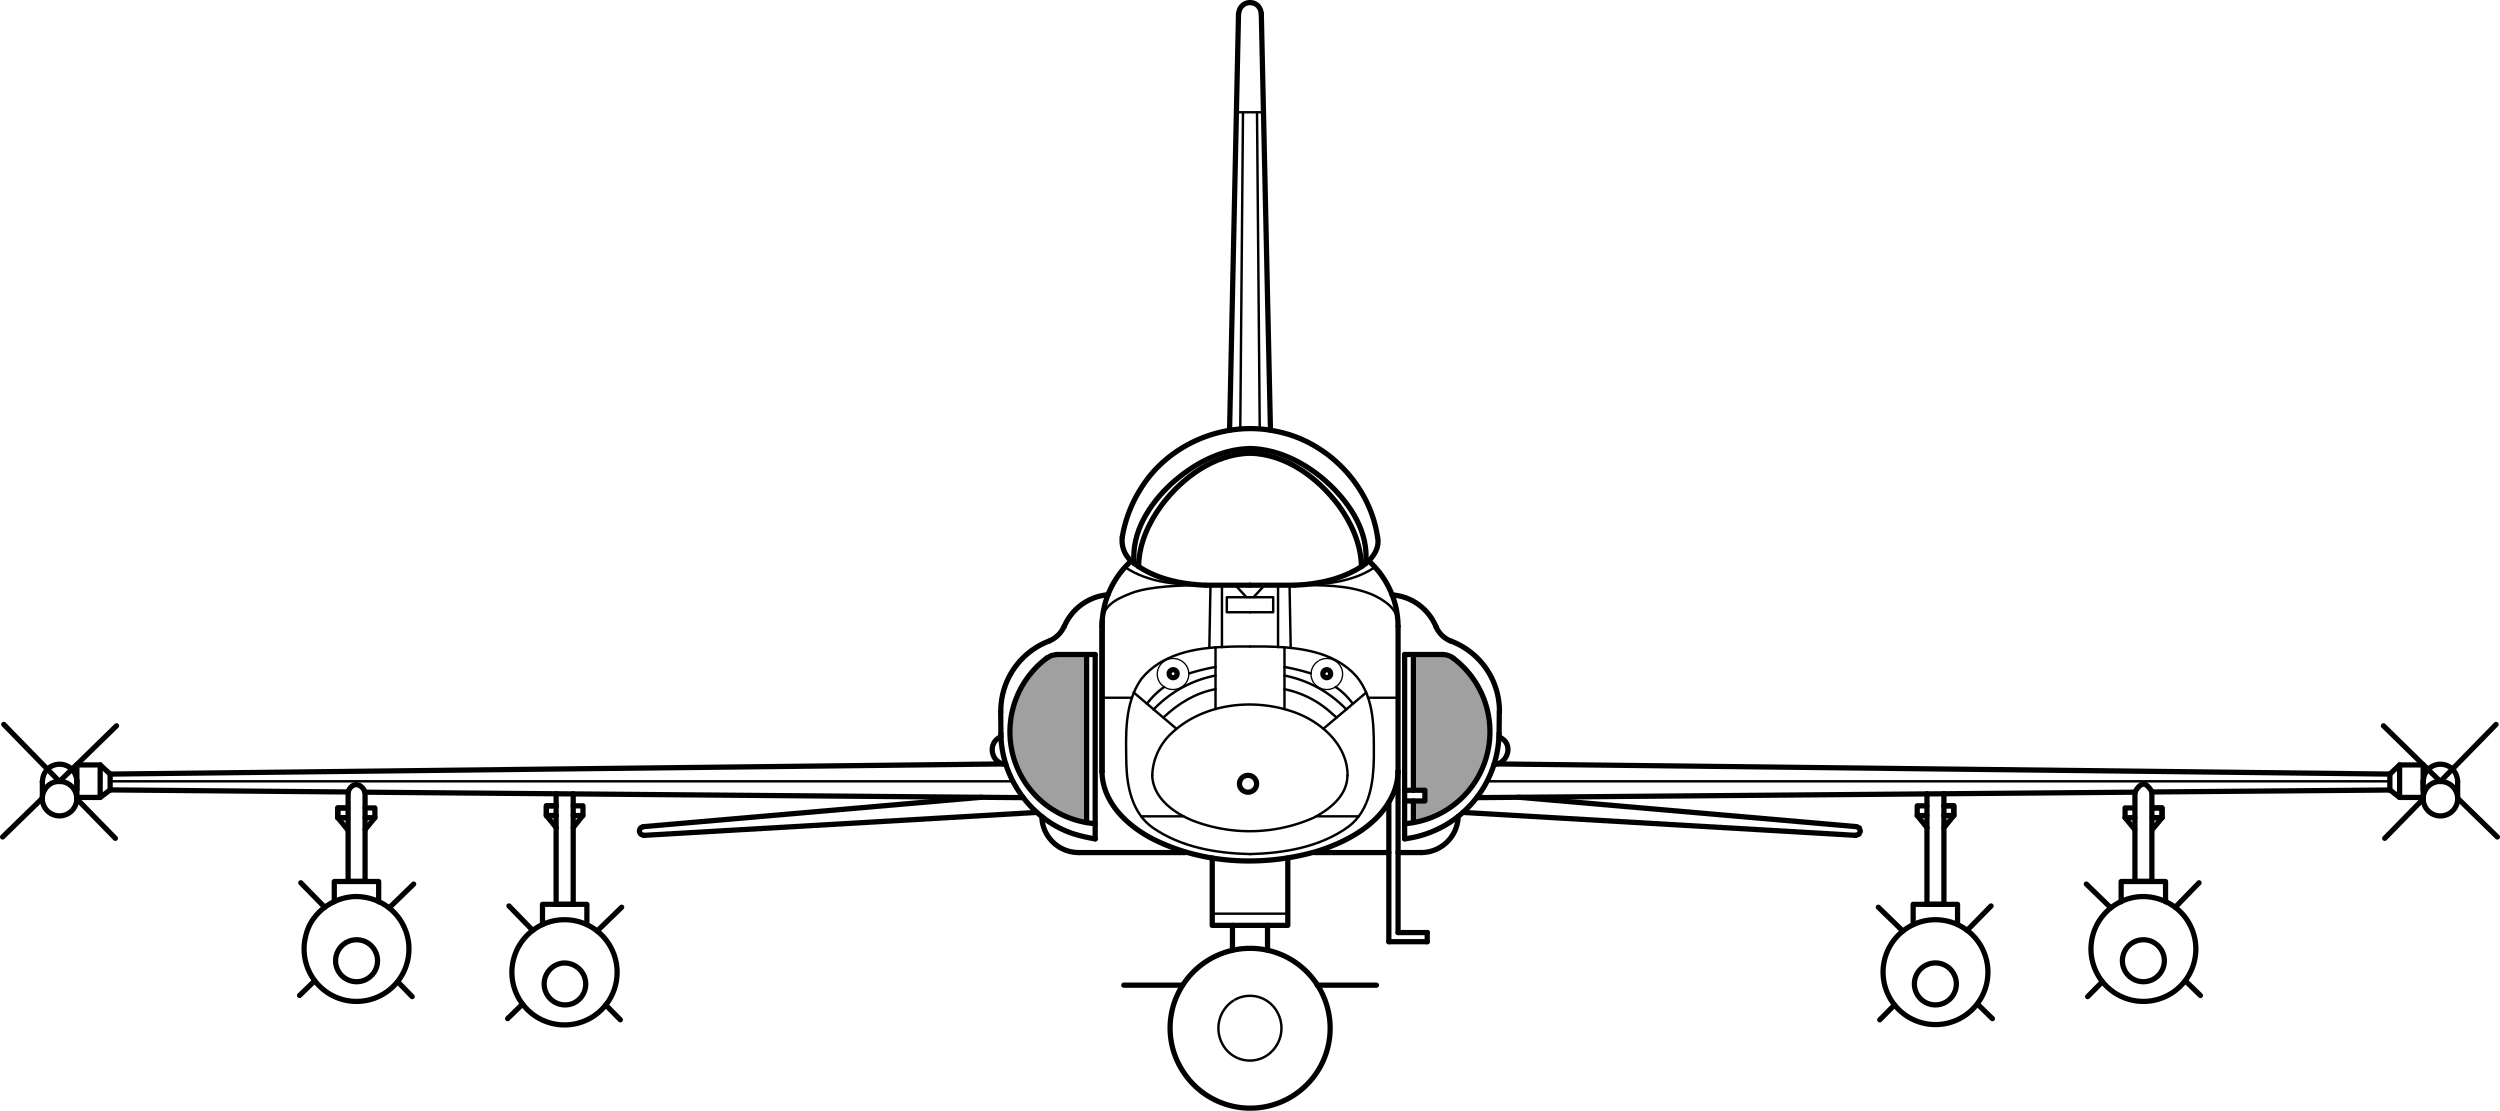 <svg xmlns="http://www.w3.org/2000/svg" viewBox="0 0 715.27 317.83"><defs><style>.cls-1{fill:#a0a0a0;}.cls-2,.cls-3,.cls-4,.cls-5,.cls-6{fill:none;stroke:#000;}.cls-2,.cls-3{stroke-linecap:round;stroke-linejoin:round;}.cls-2,.cls-6{stroke-width:0.7px;}.cls-3,.cls-4{stroke-width:1.5px;}.cls-4,.cls-5,.cls-6{stroke-opacity:0.99;}.cls-5{stroke-width:0.38px;}</style></defs><title>f5</title><g id="Layer_2" data-name="Layer 2"><g id="Layer_1-2" data-name="Layer 1"><path id="path5971" class="cls-1" d="M310.76,235.69a38.84,38.84,0,0,1-5.63-1.86,29.45,29.45,0,0,1-7.86-5.22,26,26,0,0,1-8-25.26A27.28,27.28,0,0,1,297.06,190c2.38-2.21,3.6-3,5.13-3.25.48-.08,2.61-.15,5-.15h4.13v49.17Z"/><path id="path5973" class="cls-1" d="M426.08,212.43a27.2,27.2,0,0,1-4.76,11.79,29.42,29.42,0,0,1-10.6,8.6,36.86,36.86,0,0,1-6.11,2l-.53.11v-5.31l1.56,0c2-.06,2,.89,2-1.55a11.19,11.19,0,0,0-.11-2c-.23-.33-.79-.45-2.07-.45h-1.35V187.37l4.55.05c5.2.06,5.17.05,6.8,1.19a33.82,33.82,0,0,1,5.24,5,26.37,26.37,0,0,1,5.07,10.63,17.79,17.79,0,0,1,.41,4.45c0,1.56,0,3.25-.07,3.75h0Z"/><path id="_534" data-name="534" class="cls-2" d="M385.55,221.86c0-8.82-7.68-15.45-15.43-18.16-11.68-4.09-26.12-2.47-35.24,6.38a17.16,17.16,0,0,0-5.21,11.78"/><path id="_535" data-name="535" class="cls-2" d="M329.66,221.86c.25,6.65,6.53,11,12.2,13.15a45.29,45.29,0,0,0,34-1.06c4.63-2.42,9.64-6.35,9.64-12.09"/><path id="_536" data-name="536" class="cls-3" d="M315.29,220.74c.09,8.89,7.38,15.69,14.82,19.44,14.32,7.11,31.4,7.8,46.64,3.4,9-2.83,18.56-8,22.18-17.27a17.13,17.13,0,0,0,1.06-5.57"/><path id="_537" data-name="537" class="cls-3" d="M315.29,220.74l.06-43.17"/><path id="_538" data-name="538" class="cls-3" d="M400,220.74V179.19"/><path id="_539" data-name="539" class="cls-2" d="M357.64,244.36c-9.65-.22-19.79-1.94-27.86-7.58-5.79-4.11-7.35-11.54-7.52-18.22-.14-8.16-.64-17.21,4.23-24.23,5.69-7.19,15.4-9,24.07-9.25,2.36-.14,4.72-.11,7.08-.11"/><path id="_540" data-name="540" class="cls-2" d="M357.64,244.36c9.78-.24,20.13-2,28.19-7.86,6-4.54,7.16-12.61,7.24-19.67,0-8,.37-16.86-5-23.34-6.47-7.27-16.93-8.36-26.08-8.52h-4.35"/><path id="_541" data-name="541" class="cls-2" d="M326.49,233.56h12.2"/><path id="_543" data-name="543" class="cls-2" d="M336.57,208.49l-12.2-10.36"/><path id="_544" data-name="544" class="cls-2" d="M347.77,202.86v-17.6"/><path id="_545" data-name="545" class="cls-2" d="M376.58,233.56h12.15"/><path id="_546" data-name="546" class="cls-2" d="M347.77,197.18c-5.77,1.05-10.73,4.16-14.93,8.13"/><path id="_547" data-name="547" class="cls-2" d="M347.77,193.28A33.25,33.25,0,0,0,330.05,203"/><path id="_548" data-name="548" class="cls-2" d="M347.77,190.83a58.21,58.21,0,0,0-7.52,1.84"/><path id="_549" data-name="549" class="cls-3" d="M379.59,191.61a1.12,1.12,0,0,0-.78.33,1.25,1.25,0,0,0-.33.84,1.11,1.11,0,0,0,2.23,0,1.25,1.25,0,0,0-.33-.84A1.12,1.12,0,0,0,379.59,191.61Z"/><path id="_551" data-name="551" class="cls-2" d="M367.5,190.83a59.86,59.86,0,0,1,7.52,1.84"/><path id="_552" data-name="552" class="cls-2" d="M367.5,193.28A33.43,33.43,0,0,1,385.22,203"/><path id="_553" data-name="553" class="cls-2" d="M367.5,197.18a28.35,28.35,0,0,1,13.93,7.3l.5.39.5.45"/><path id="_554" data-name="554" class="cls-2" d="M367.5,202.86v-17.6"/><path id="_555" data-name="555" class="cls-2" d="M378.64,208.49l12.26-10.36"/><path id="_557" data-name="557" class="cls-3" d="M335.68,191.61a1.14,1.14,0,0,0-1.17,1.17,1.12,1.12,0,0,0,.33.78,1.25,1.25,0,0,0,.84.33,1.14,1.14,0,0,0,1.11-1.11,1.25,1.25,0,0,0-.33-.84A1.12,1.12,0,0,0,335.68,191.61Z"/><path id="_558" data-name="558" class="cls-2" d="M382.15,196.57a19.49,19.49,0,0,1,4.9,4.79"/><path id="_559" data-name="559" class="cls-2" d="M333.06,196.57a21.62,21.62,0,0,0-4.9,4.79"/><path id="_560" data-name="560" class="cls-3" d="M394.13,153.67c-2.17-14.93-14.51-27.61-29.32-30.33-14.5-3-30.43,3.65-38.27,16.24a37.38,37.38,0,0,0-5.45,14.09"/><path id="_561" data-name="561" class="cls-3" d="M357.64,167.43h12.51"/><path id="_562" data-name="562" class="cls-3" d="M370.4,167.43c7.09-.26,14.45-1.9,20.28-6.13,2.28-1.84,4.11-4.59,3.45-7.63"/><path id="_563" data-name="563" class="cls-3" d="M357.64,167.43H345.12"/><path id="_564" data-name="564" class="cls-3" d="M344.88,167.43c-7.29-.3-15-1.93-20.78-6.57a7.78,7.78,0,0,1-3-7.19"/><path id="_565" data-name="565" class="cls-3" d="M400,179.19a25.36,25.36,0,0,0-8.41-18.72"/><path id="_566" data-name="566" class="cls-2" d="M399.93,178.18c0-4.07-4.06-6.58-7.35-8.08-7-2.89-14.73-2.68-22.18-2.67"/><path id="_567" data-name="567" class="cls-2" d="M393.41,162.25c-6.72,4.54-15.15,5.07-23,5.18"/><path id="_568" data-name="568" class="cls-3" d="M376.12,243.92h21.24"/><path id="_569" data-name="569" class="cls-3" d="M401.88,240V187.26"/><path id="_570" data-name="570" class="cls-3" d="M401.88,187.26h11"/><path id="_571" data-name="571" class="cls-3" d="M401.88,240a30.82,30.82,0,0,0,27-30.14"/><path id="_572" data-name="572" class="cls-3" d="M429,203.7a21.37,21.37,0,0,0-6-15.1,21.67,21.67,0,0,0-7.86-5.18"/><path id="_573" data-name="573" class="cls-3" d="M428.9,209.88l.06-6.18"/><path id="_574" data-name="574" class="cls-3" d="M410.85,179.3a14.79,14.79,0,0,0-11.66-9l-.49-.08-.45-.07"/><path id="_575" data-name="575" class="cls-3" d="M410.85,179.3a7.81,7.81,0,0,0,4.23,4.12"/><path id="_576" data-name="576" class="cls-3" d="M401.88,235.67a26.59,26.59,0,0,0,16.4-7.39,26.36,26.36,0,0,0-2.53-40"/><path id="_577" data-name="577" class="cls-3" d="M415.75,188.27a5.27,5.27,0,0,0-2.84-1"/><path id="_578" data-name="578" class="cls-3" d="M401.88,229.16h5.79v-3.06h-5.79"/><path id="_579" data-name="579" class="cls-2" d="M315.29,199.63h8.53"/><path id="_580" data-name="580" class="cls-2" d="M391.4,199.63H400"/><path id="_581" data-name="581" class="cls-3" d="M406.67,243.92a10.6,10.6,0,0,0,10.53-10.31"/><path id="_582" data-name="582" class="cls-3" d="M404.38,235.34v-6.18"/><path id="_583" data-name="583" class="cls-3" d="M310.89,235.34V187.26"/><path id="_584" data-name="584" class="cls-3" d="M298.07,233.61a10.53,10.53,0,0,0,10.53,10.31"/><path id="_585" data-name="585" class="cls-3" d="M302.36,187.26l-1.5.28-1.34.72"/><path id="_586" data-name="586" class="cls-3" d="M299.52,188.27a26.35,26.35,0,0,0,13.24,47.33l.58.08"/><path id="_587" data-name="587" class="cls-3" d="M300.13,183.42a8.09,8.09,0,0,0,4.29-4.12"/><path id="_588" data-name="588" class="cls-3" d="M286.37,209.88l-.06-6.18"/><path id="_589" data-name="589" class="cls-3" d="M300.13,183.42a21.45,21.45,0,0,0-13.79,19.71l0,.57"/><path id="_590" data-name="590" class="cls-3" d="M286.37,209.88c.05,12.73,8.79,24.89,21,28.75a43.7,43.7,0,0,0,6,1.38"/><path id="_591" data-name="591" class="cls-3" d="M313.34,187.26h-11"/><path id="_592" data-name="592" class="cls-3" d="M313.34,240V187.26"/><path id="_593" data-name="593" class="cls-3" d="M315.29,220.74V179.19"/><path id="_594" data-name="594" class="cls-3" d="M317,170.16a15,15,0,0,0-12.54,9.14"/><path id="_595" data-name="595" class="cls-3" d="M339.15,243.92H308.6"/><path id="_596" data-name="596" class="cls-3" d="M323.7,160.47a25.36,25.36,0,0,0-8.41,18.72"/><path id="_597" data-name="597" class="cls-2" d="M315.34,178.18c.07-4.49,3.12-6.48,8.33-8.47s14.1-2.28,21.2-2.28"/><path id="_598" data-name="598" class="cls-2" d="M321.86,162.25c6.73,4.54,15.14,5.08,23,5.18"/><path id="_599" data-name="599" class="cls-3" d="M404.38,226.09V187.26"/><path id="_600" data-name="600" class="cls-3" d="M400,243.92h6.69"/><path id="_601" data-name="601" class="cls-3" d="M400,266.81h8.36"/><path id="_602" data-name="602" class="cls-3" d="M408.34,266.81v2.62"/><path id="_603" data-name="603" class="cls-3" d="M408.34,269.43h-11"/><path id="_604" data-name="604" class="cls-3" d="M400,220.74v46.07"/><path id="_605" data-name="605" class="cls-3" d="M397.36,269.43V229.6"/><path id="_606" data-name="606" class="cls-2" d="M346,185.37l.33-17.94"/><path id="_607" data-name="607" class="cls-2" d="M349.61,185.15V167.43"/><path id="_608" data-name="608" class="cls-2" d="M357.64,175.17H351v-4.29h6.63"/><path id="_609" data-name="609" class="cls-2" d="M356.63,170.88l-3.18-3.45"/><path id="_610" data-name="610" class="cls-3" d="M324.48,161.19c-.86-8.86,4.41-17,10.64-22.78,6.18-5.55,14-9.92,22.51-10.08"/><path id="_611" data-name="611" class="cls-3" d="M357.64,129.66c-10.28.29-19.31,6.91-25.3,14.87-3.76,5.1-6.52,11.18-6.57,17.6"/><path id="_612" data-name="612" class="cls-3" d="M357.64,129.66c10.29.28,19.28,6.93,25.3,14.87,3.74,5.1,6.48,11.19,6.58,17.6"/><path id="_613" data-name="613" class="cls-3" d="M390.73,161.19c.94-8.69-4.22-16.76-10.3-22.51s-14.18-10.18-22.79-10.36"/><path id="_614" data-name="614" class="cls-2" d="M361.81,167.43l-3.18,3.45"/><path id="_615" data-name="615" class="cls-2" d="M357.64,175.17h6.63v-4.29h-6.63"/><path id="_616" data-name="616" class="cls-2" d="M365.66,185.15V167.43"/><path id="_617" data-name="617" class="cls-2" d="M369.28,185.37l-.33-17.94"/><path id="_618" data-name="618" class="cls-3" d="M363.49,123.09,360.87,3.93"/><path id="_619" data-name="619" class="cls-3" d="M351.79,123.09,354.35,3.93"/><path id="_620" data-name="620" class="cls-3" d="M360.87,3.93a4,4,0,0,0-.74-2A3,3,0,0,0,357.84.76a3.13,3.13,0,0,0-2.55,1,3.06,3.06,0,0,0-.76,1.44q-.1.38-.18.76"/><path id="_621" data-name="621" class="cls-2" d="M353.74,32.12h7.75"/><path id="_622" data-name="622" class="cls-2" d="M360.42,122.7l-.78-90.58"/><path id="_623" data-name="623" class="cls-2" d="M354.85,122.7l.78-90.58"/><path id="_641" data-name="641" class="cls-3" d="M683.76,226v-4.57"/><path id="_642" data-name="642" class="cls-3" d="M427.45,218.68c3.3,0,5.29-4.38,3-6.8a8.59,8.59,0,0,0-1.58-1.11"/><path id="_643" data-name="643" class="cls-2" d="M425.5,223.53H683.76"/><path id="_644" data-name="644" class="cls-3" d="M428.34,218.57l255.42,2.9"/><path id="_645" data-name="645" class="cls-3" d="M422.55,228.21l188.28-1.56"/><path id="_646" data-name="646" class="cls-3" d="M698.2,223.59a4.79,4.79,0,0,0-4.56,3.12,4.93,4.93,0,1,0,5.4-3.06A5.72,5.72,0,0,0,698.2,223.59Z"/><path id="_647" data-name="647" class="cls-3" d="M703.15,223.59a5.5,5.5,0,0,0-1.2-3.24,4.92,4.92,0,0,0-5.81-1.23,4.73,4.73,0,0,0-2.74,3.75q-.06.36-.1.72"/><path id="_648" data-name="648" class="cls-3" d="M693.29,228.49v-4.9"/><path id="_649" data-name="649" class="cls-3" d="M703.15,228.49v-4.9"/><path id="_650" data-name="650" class="cls-3" d="M698.2,223.59l15.94-16.32"/><path id="_651" data-name="651" class="cls-3" d="M698.2,223.59l-16.27-15.93"/><path id="_652" data-name="652" class="cls-3" d="M693.29,228.6l-11,11.25"/><path id="_653" data-name="653" class="cls-3" d="M703.15,228.38l11.37,11.09"/><path id="_654" data-name="654" class="cls-3" d="M693.29,228.15h-6.74v-9.3h6.74"/><path id="_655" data-name="655" class="cls-3" d="M686.55,228.15,683.76,226"/><path id="_656" data-name="656" class="cls-3" d="M683.76,221.47l2.79-2.62"/><path id="_657" data-name="657" class="cls-3" d="M693.29,226v-7.19"/><path id="_659" data-name="659" class="cls-3" d="M357.64,271.33a22.9,22.9,0,0,0-20.41,12.56,22.64,22.64,0,0,0,1,22.27,22.86,22.86,0,1,0,19.45-34.83Z"/><path id="_660" data-name="660" class="cls-3" d="M393.8,281.86H376.86"/><path id="_661" data-name="661" class="cls-3" d="M338.36,281.86H321.53"/><path id="_662" data-name="662" class="cls-3" d="M553.71,263.14a15,15,0,1,0,3.18.33A15.37,15.37,0,0,0,553.71,263.14Z"/><path id="_663" data-name="663" class="cls-3" d="M553.71,275.51a6,6,0,1,0,4.86,2.46,5.89,5.89,0,0,0-4.86-2.46Z"/><path id="_664" data-name="664" class="cls-3" d="M544.41,266.37l-7-6.8"/><path id="_665" data-name="665" class="cls-3" d="M562.8,266.2l6.85-7"/><path id="_666" data-name="666" class="cls-3" d="M565.75,287.26l4.29,4.18"/><path id="_667" data-name="667" class="cls-3" d="M542,287.54l-4.18,4.23"/><path id="_668" data-name="668" class="cls-3" d="M560.07,264.53v-5.79h-12.7v5.79"/><path id="_669" data-name="669" class="cls-3" d="M556.17,227.09v31.64h-4.85V227.09"/><path id="_670" data-name="670" class="cls-3" d="M556.17,233.33H559v-2.79h-2.79"/><path id="_671" data-name="671" class="cls-3" d="M548.53,233.33l2.79,3.45"/><path id="_672" data-name="672" class="cls-3" d="M551.32,230.55h-2.79v2.79h2.79"/><path id="_673" data-name="673" class="cls-3" d="M556.17,230.55H559v2.79h-2.79"/><path id="_674" data-name="674" class="cls-3" d="M559,233.33l-2.79,3.45"/><path id="_675" data-name="675" class="cls-3" d="M618.57,233.95l-2.79,3.4"/><path id="_676" data-name="676" class="cls-3" d="M615.79,231.16h2.79v2.79h-2.79"/><path id="_677" data-name="677" class="cls-3" d="M610.74,231.16H608v2.79h2.79"/><path id="_678" data-name="678" class="cls-3" d="M608,233.95l2.79,3.4"/><path id="_679" data-name="679" class="cls-3" d="M615.79,233.95h2.79v-2.79h-2.79"/><path id="_680" data-name="680" class="cls-3" d="M615.67,226.59v25.57h-4.85V226.65"/><path id="_681" data-name="681" class="cls-3" d="M619.58,258v-5.79h-12.7V258"/><path id="_682" data-name="682" class="cls-3" d="M601.47,280.91l-4.18,4.23"/><path id="_683" data-name="683" class="cls-3" d="M625.26,280.63l4.29,4.18"/><path id="_684" data-name="684" class="cls-3" d="M622.36,259.57l6.8-7"/><path id="_685" data-name="685" class="cls-3" d="M603.92,259.74l-7-6.8"/><path id="_686" data-name="686" class="cls-3" d="M613.22,268.88a6,6,0,1,0,4.49,2,5.86,5.86,0,0,0-4.49-2Z"/><path id="_687" data-name="687" class="cls-3" d="M613.22,256.51a15,15,0,1,0,9.55,3.41,15.53,15.53,0,0,0-9.55-3.41Z"/><path id="_688" data-name="688" class="cls-3" d="M610.83,226.65c.55-1.09,1.89-3,3.29-2a5.44,5.44,0,0,1,1.56,1.95"/><path id="_689" data-name="689" class="cls-3" d="M615.67,226.59l68.09-.56"/><path id="_690" data-name="690" class="cls-3" d="M418.59,232.44,530.92,239"/><path id="_691" data-name="691" class="cls-3" d="M531.15,236.51l-96.67-8.41"/><path id="_692" data-name="692" class="cls-3" d="M530.92,239l.95-.33.39-.84-.28-.95-.84-.39"/><path id="_693" data-name="693" class="cls-3" d="M368.45,245.48v19.28H346.83V245.48"/><path id="_694" data-name="694" class="cls-3" d="M352.62,271.88v-7.13"/><path id="_695" data-name="695" class="cls-3" d="M362.65,264.75v7.13"/><path id="_696" data-name="696" class="cls-2" d="M346.83,261.41h21.62"/><path id="_699" data-name="699" class="cls-3" d="M184.12,236.51a2.18,2.18,0,0,0-.84.39,1.36,1.36,0,0,0-.33.95,1.28,1.28,0,0,0,.45.84,2.58,2.58,0,0,0,.89.33"/><path id="_700" data-name="700" class="cls-3" d="M184.12,236.51l96.67-8.41"/><path id="_701" data-name="701" class="cls-3" d="M296.62,232.44,184.29,239"/><path id="_702" data-name="702" class="cls-3" d="M99.6,226.59,31.51,226"/><path id="_703" data-name="703" class="cls-3" d="M104.44,226.65c-1.05-2.72-3.81-3-4.85-.06"/><path id="_704" data-name="704" class="cls-3" d="M102,256.51c-6.6,0-13,4.65-14.49,11.14a15,15,0,1,0,24-7.74A15.53,15.53,0,0,0,102,256.51Z"/><path id="_705" data-name="705" class="cls-3" d="M102,268.88a6,6,0,1,0,4.49,2,5.86,5.86,0,0,0-4.49-2Z"/><path id="_706" data-name="706" class="cls-3" d="M111.35,259.74l7-6.8"/><path id="_707" data-name="707" class="cls-3" d="M92.91,259.57l-6.85-7"/><path id="_708" data-name="708" class="cls-3" d="M90,280.63l-4.29,4.18"/><path id="_709" data-name="709" class="cls-3" d="M113.81,280.91l4.12,4.23"/><path id="_710" data-name="710" class="cls-3" d="M95.64,258v-5.79h12.7V258"/><path id="_711" data-name="711" class="cls-3" d="M99.6,226.59v25.57h4.85V226.65"/><path id="_712" data-name="712" class="cls-3" d="M99.43,233.95H96.64v-2.79h2.79"/><path id="_713" data-name="713" class="cls-3" d="M107.25,233.95l-2.79,3.4"/><path id="_714" data-name="714" class="cls-3" d="M104.47,231.16h2.79v2.79h-2.79"/><path id="_715" data-name="715" class="cls-3" d="M99.43,231.16H96.64v2.79h2.79"/><path id="_716" data-name="716" class="cls-3" d="M96.64,233.95l2.79,3.4"/><path id="_717" data-name="717" class="cls-3" d="M156.32,233.33l2.79,3.45"/><path id="_718" data-name="718" class="cls-3" d="M159.11,230.55h-2.79v2.79h2.79"/><path id="_719" data-name="719" class="cls-3" d="M164,230.55h2.79v2.79H164"/><path id="_720" data-name="720" class="cls-3" d="M166.74,233.33,164,236.79"/><path id="_721" data-name="721" class="cls-3" d="M159.11,233.33h-2.79v-2.79h2.79"/><path id="_722" data-name="722" class="cls-3" d="M159.11,227.09v31.64H164V227.09"/><path id="_723" data-name="723" class="cls-3" d="M155.21,264.53v-5.79h12.7v5.79"/><path id="_724" data-name="724" class="cls-3" d="M173.31,287.54l4.18,4.23"/><path id="_725" data-name="725" class="cls-3" d="M149.52,287.26l-4.29,4.18"/><path id="_726" data-name="726" class="cls-3" d="M152.42,266.2l-6.8-7"/><path id="_727" data-name="727" class="cls-3" d="M170.86,266.37l7-6.8"/><path id="_728" data-name="728" class="cls-3" d="M161.56,275.51A6,6,0,1,0,164.11,287a6,6,0,0,0,2.76-8.27,6.09,6.09,0,0,0-5.31-3.2Z"/><path id="_729" data-name="729" class="cls-3" d="M161.56,263.14a15.05,15.05,0,1,0,14.35,10.67,15,15,0,0,0-14.35-10.67Z"/><path id="_730" data-name="730" class="cls-3" d="M22,226v-7.19"/><path id="_731" data-name="731" class="cls-3" d="M31.51,221.47l-2.84-2.62"/><path id="_732" data-name="732" class="cls-3" d="M28.67,228.15,31.51,226"/><path id="_733" data-name="733" class="cls-3" d="M21.92,228.15h6.74v-9.3H22"/><path id="_734" data-name="734" class="cls-3" d="M12.12,228.38.75,239.46"/><path id="_735" data-name="735" class="cls-3" d="M22,228.6l11,11.25"/><path id="_736" data-name="736" class="cls-3" d="M17,223.59l16.33-15.93"/><path id="_737" data-name="737" class="cls-3" d="M17,223.59,1.08,207.26"/><path id="_738" data-name="738" class="cls-3" d="M12.12,228.49v-4.9"/><path id="_739" data-name="739" class="cls-3" d="M22,228.49v-4.9"/><path id="_740" data-name="740" class="cls-3" d="M22,223.59a5.5,5.5,0,0,0-1.2-3.24,5,5,0,0,0-6.08-1.12A4.86,4.86,0,0,0,12.2,223c0,.19-.06.38-.08.58"/><path id="_741" data-name="741" class="cls-3" d="M17,223.59a4.66,4.66,0,0,0-4.12,2.25,4.93,4.93,0,1,0,5.56-2.07,5.48,5.48,0,0,0-1.44-.18Z"/><path id="_742" data-name="742" class="cls-3" d="M292.72,228.21l-188.28-1.56"/><path id="_743" data-name="743" class="cls-3" d="M286.93,218.57l-255.42,2.9"/><path id="_744" data-name="744" class="cls-2" d="M289.77,223.53H31.51"/><path id="_745" data-name="745" class="cls-3" d="M31.51,226v-4.57"/><path id="_754" data-name="754" class="cls-3" d="M286.43,210.77c-4.08,1.6-3,7.69,1.34,7.91"/><path id="path5934" class="cls-4" d="M355.85,222.16a2.48,2.48,0,0,1,3.35.88,2.39,2.39,0,0,1-.9,3.29,2.48,2.48,0,0,1-3.35-.88,2.39,2.39,0,0,1,.88-3.28"/><path id="path5936" class="cls-5" d="M333.35,189a4.57,4.57,0,0,1,6.18,1.62,4.39,4.39,0,0,1-1.66,6.06,4.57,4.57,0,0,1-6.18-1.62,4.39,4.39,0,0,1,1.63-6"/><path id="path5938" class="cls-5" d="M377.35,189a4.57,4.57,0,0,1,6.18,1.62,4.39,4.39,0,0,1-1.66,6.06,4.57,4.57,0,0,1-6.18-1.62,4.39,4.39,0,0,1,1.63-6"/><path id="path5982" class="cls-6" d="M353.11,286.15a8.87,8.87,0,0,1,12.31,3.39,9.41,9.41,0,0,1-3.3,12.66,8.87,8.87,0,0,1-12.31-3.39,9.41,9.41,0,0,1,3.24-12.62"/></g></g></svg>